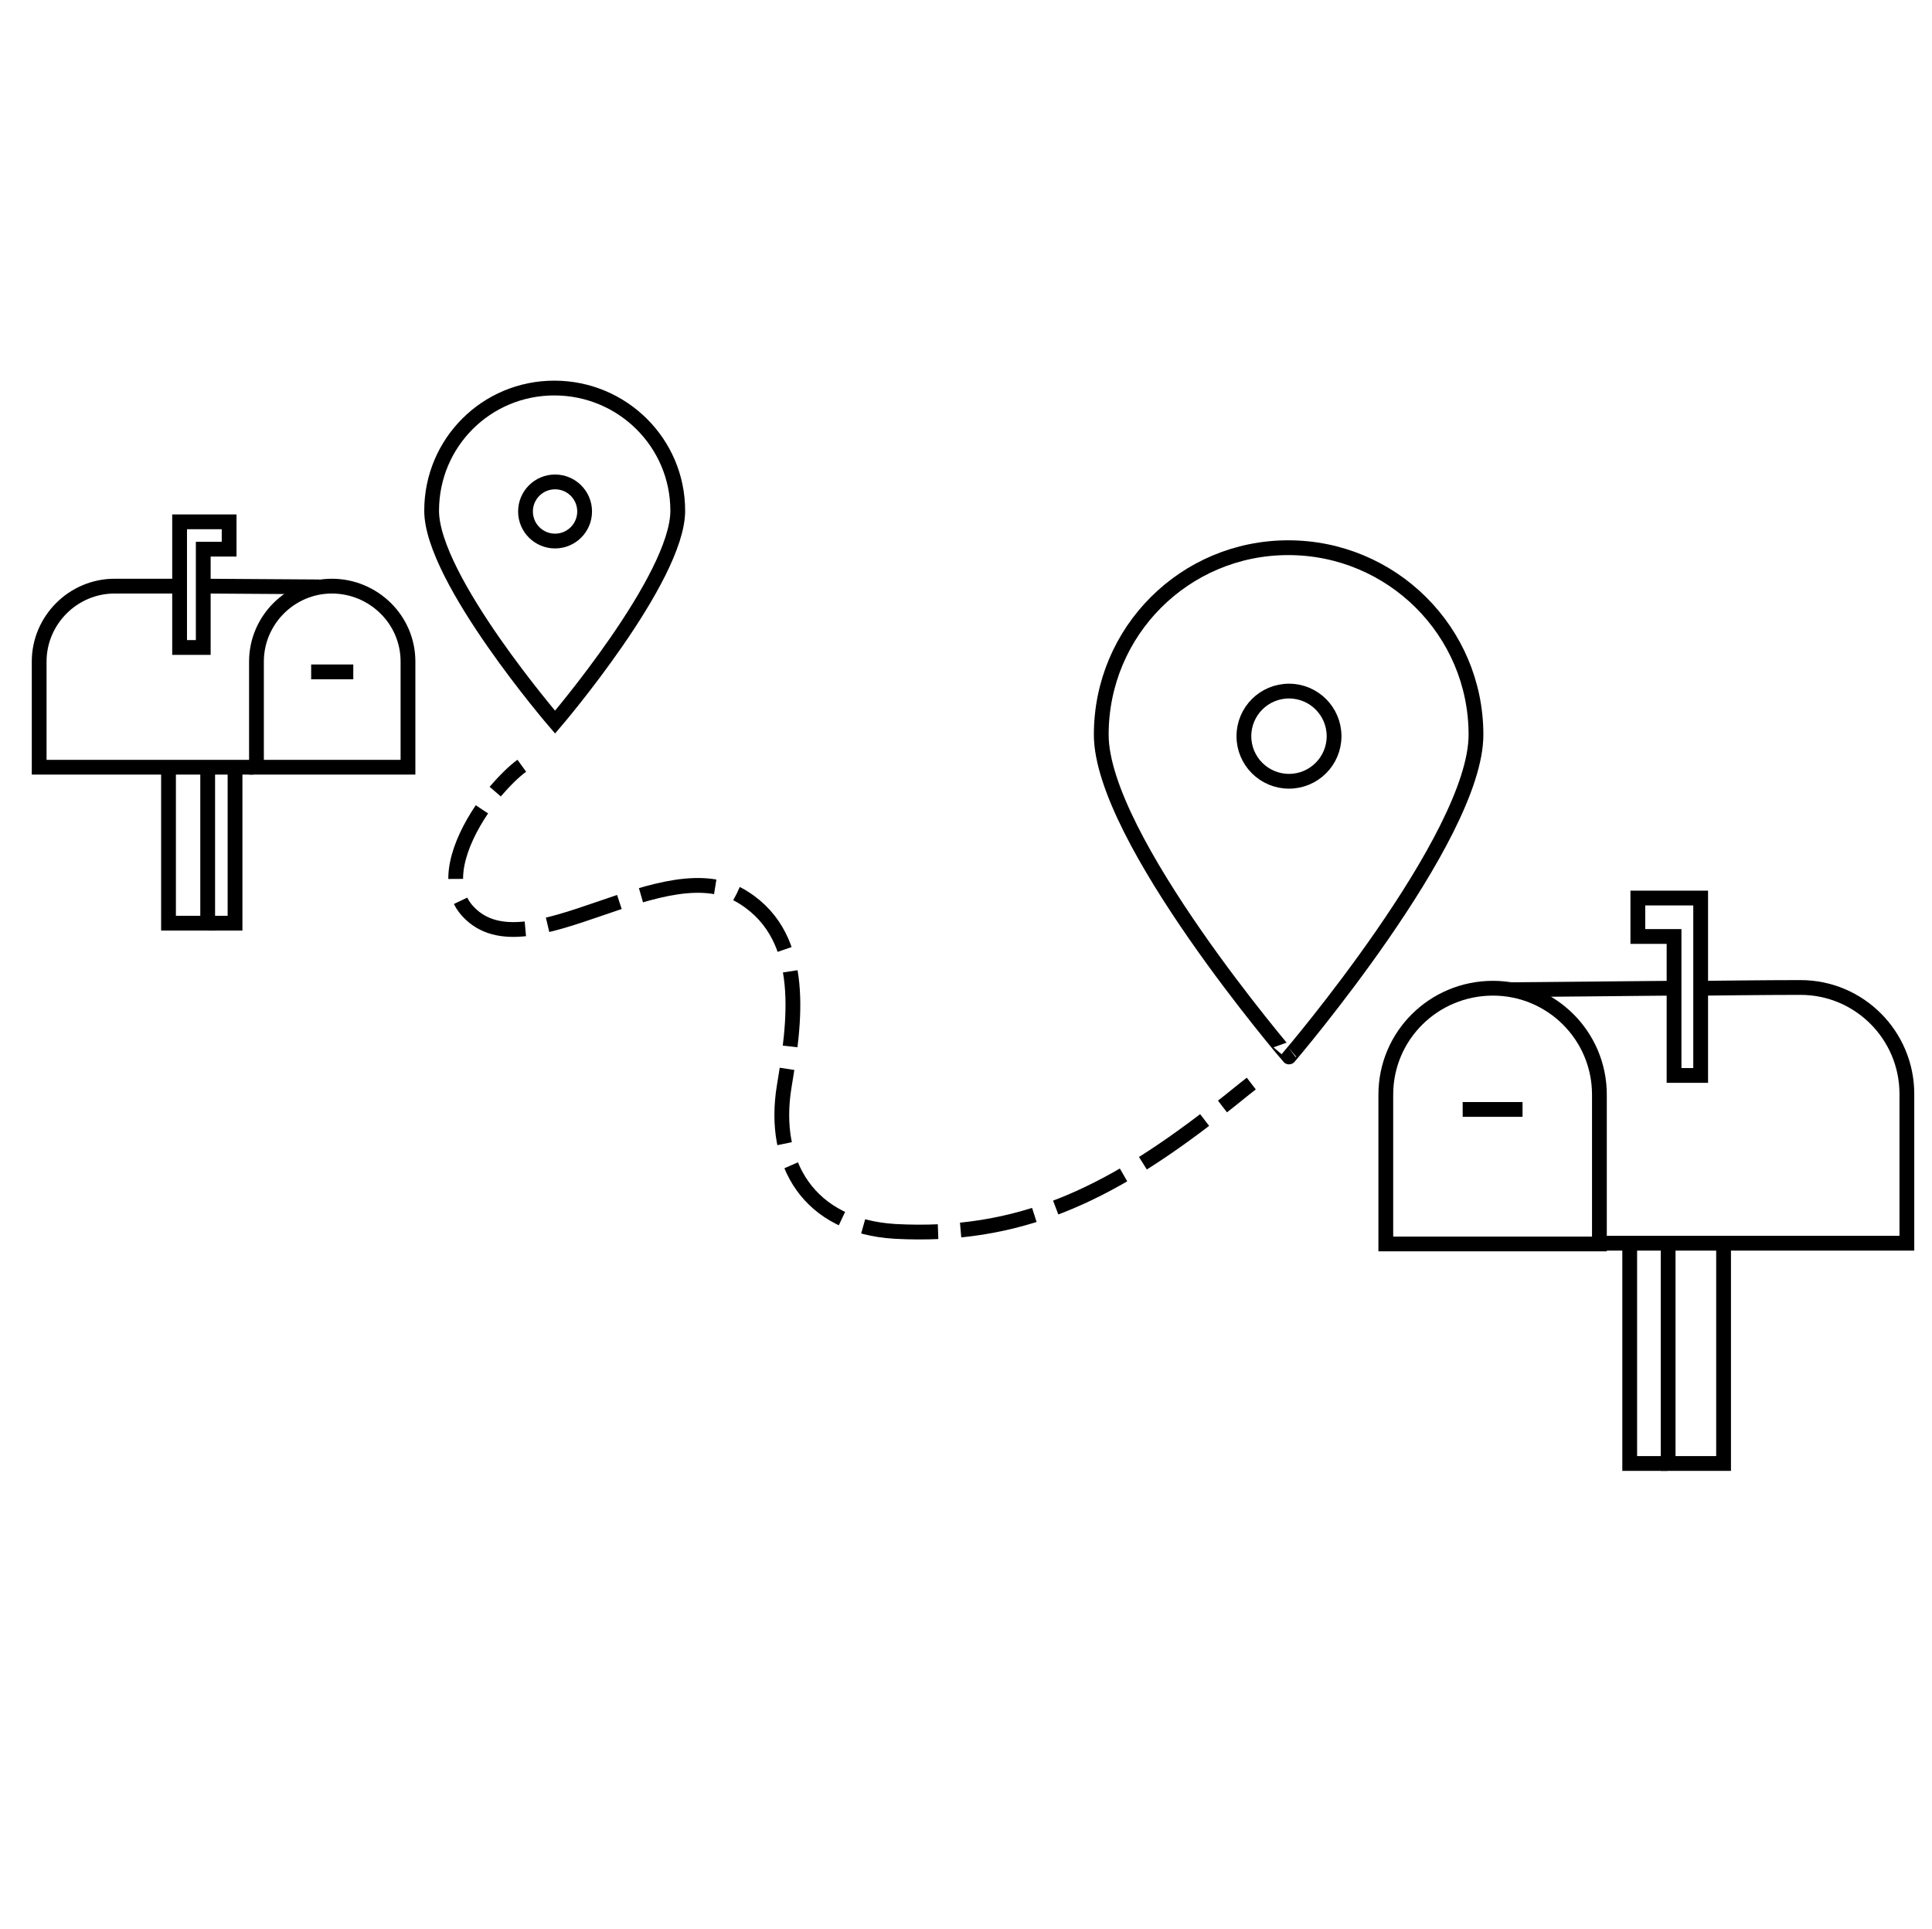 <?xml version="1.0" encoding="utf-8"?>
<!-- Generator: Adobe Illustrator 18.1.0, SVG Export Plug-In . SVG Version: 6.00 Build 0)  -->
<svg version="1.1" id="mailboxes" xmlns="http://www.w3.org/2000/svg" xmlns:xlink="http://www.w3.org/1999/xlink" x="0px" y="0px"
	 viewBox="0 0 261.4 261" enable-background="new 0 0 261.4 261" xml:space="preserve">
<g>
	<g>
		<g>
			<polyline fill="none" stroke="#000000" stroke-width="2" stroke-miterlimit="10" points="28.1,103.8 28.1,124.9 22.8,124.9 
				22.8,103.8 			"/>
			<polyline fill="none" stroke="#000000" stroke-width="2" stroke-miterlimit="10" points="31.8,103.8 31.8,124.9 28.1,124.9 			
				"/>
		</g>
		<polygon fill="none" stroke="#000000" stroke-width="2" stroke-miterlimit="10" points="31,70.6 27.5,70.6 24.3,70.6 24.3,87.6 
			27.5,87.6 27.5,74.3 31,74.3 		"/>
		<path fill="none" stroke="#000000" stroke-width="2" stroke-miterlimit="10" d="M23.9,79.3c0,0-5.2,0-8.4,0
			c-5.6,0-10.2,4.6-10.2,10.2c0,2.8,0,14.3,0,14.3h8.7v0h20.3"/>
		<line fill="none" stroke="#000000" stroke-width="2" stroke-miterlimit="10" x1="43.2" y1="79.4" x2="27.9" y2="79.3"/>
		<path fill="none" stroke="#000000" stroke-width="2" stroke-miterlimit="10" d="M55.2,89.5c0,2.9,0,14.3,0,14.3H34.7
			c0,0,0-11.5,0-14.3c0-5.6,4.6-10.2,10.2-10.2S55.2,83.8,55.2,89.5z"/>
		<line fill="none" stroke="#000000" stroke-width="2" stroke-miterlimit="10" x1="42.1" y1="90.9" x2="47.8" y2="90.9"/>
	</g>
	<g>
		<g>
			<polyline fill="none" stroke="#000000" stroke-width="2" stroke-miterlimit="10" points="225.7,168.2 225.7,198 233.2,198 
				233.2,168.2 			"/>
			<polyline fill="none" stroke="#000000" stroke-width="2" stroke-miterlimit="10" points="220.5,168.2 220.5,198 225.6,198 			"/>
		</g>
		<polygon fill="none" stroke="#000000" stroke-width="2" stroke-miterlimit="10" points="221.6,121.5 226.5,121.5 230.1,121.5 
			230.1,145.5 226.5,145.5 226.5,126.7 221.6,126.7 		"/>
		<path fill="none" stroke="#000000" stroke-width="2" stroke-miterlimit="10" d="M230.7,133.7c0,0,8.3-0.1,12.9-0.1
			c8,0,14.4,6.5,14.4,14.4c0,4,0,20.2,0,20.2h-12.3v0h-28.6"/>
		<line fill="none" stroke="#000000" stroke-width="2" stroke-miterlimit="10" x1="204.4" y1="133.9" x2="226" y2="133.7"/>
		<path fill="none" stroke="#000000" stroke-width="2" stroke-miterlimit="10" d="M187.5,148.1c0,4.1,0,20.2,0,20.2h28.9
			c0,0,0-16.2,0-20.2c0-8-6.5-14.4-14.4-14.4C194,133.7,187.5,140.1,187.5,148.1z"/>
		<line fill="none" stroke="#000000" stroke-width="2" stroke-miterlimit="10" x1="206" y1="150.1" x2="197.9" y2="150.1"/>
	</g>
</g>
<g>
	<g>
		<path fill="none" stroke="#000000" stroke-width="2" stroke-miterlimit="10" d="M91.7,69.1c0,9.2-16.6,28.6-16.6,28.6
			S58.4,78.3,58.4,69.1s7.4-16.6,16.6-16.6S91.7,59.9,91.7,69.1z"/>
		<circle fill="none" stroke="#000000" stroke-width="2" stroke-miterlimit="10" cx="75.1" cy="69.2" r="4"/>
	</g>
	<g>
		<path fill="none" stroke="#000000" stroke-width="2" stroke-miterlimit="10" d="M199.7,99.4c0,14-25.3,43.6-25.3,43.6
			S149,113.4,149,99.4s11.3-25.3,25.3-25.3S199.7,85.4,199.7,99.4z"/>
		<circle fill="none" stroke="#000000" stroke-width="2" stroke-miterlimit="10" cx="174.4" cy="99.6" r="6.1"/>
	</g>
	<g>
		<g>
			<path fill="none" stroke="#000000" stroke-width="2" stroke-miterlimit="10" d="M70.6,103.6c-1.1,0.8-2.3,2-3.6,3.5"/>
			<path fill="none" stroke="#000000" stroke-width="2" stroke-miterlimit="10" stroke-dasharray="10.198,3.059" d="M65.2,109.5
				c-3.1,4.6-5.2,10.4-1.8,13.9c8,8.4,26.6-8.9,37.3-1.9c8.6,5.5,6.8,17,5.4,25.5c-1.7,10.4,3.3,18.9,15,19.6
				c16.7,0.9,28.8-4.9,43.1-16"/>
			<path fill="none" stroke="#000000" stroke-width="2" stroke-miterlimit="10" d="M165.4,149.7c1.3-1,2.6-2.1,3.9-3.1"/>
		</g>
	</g>
</g>
</svg>
